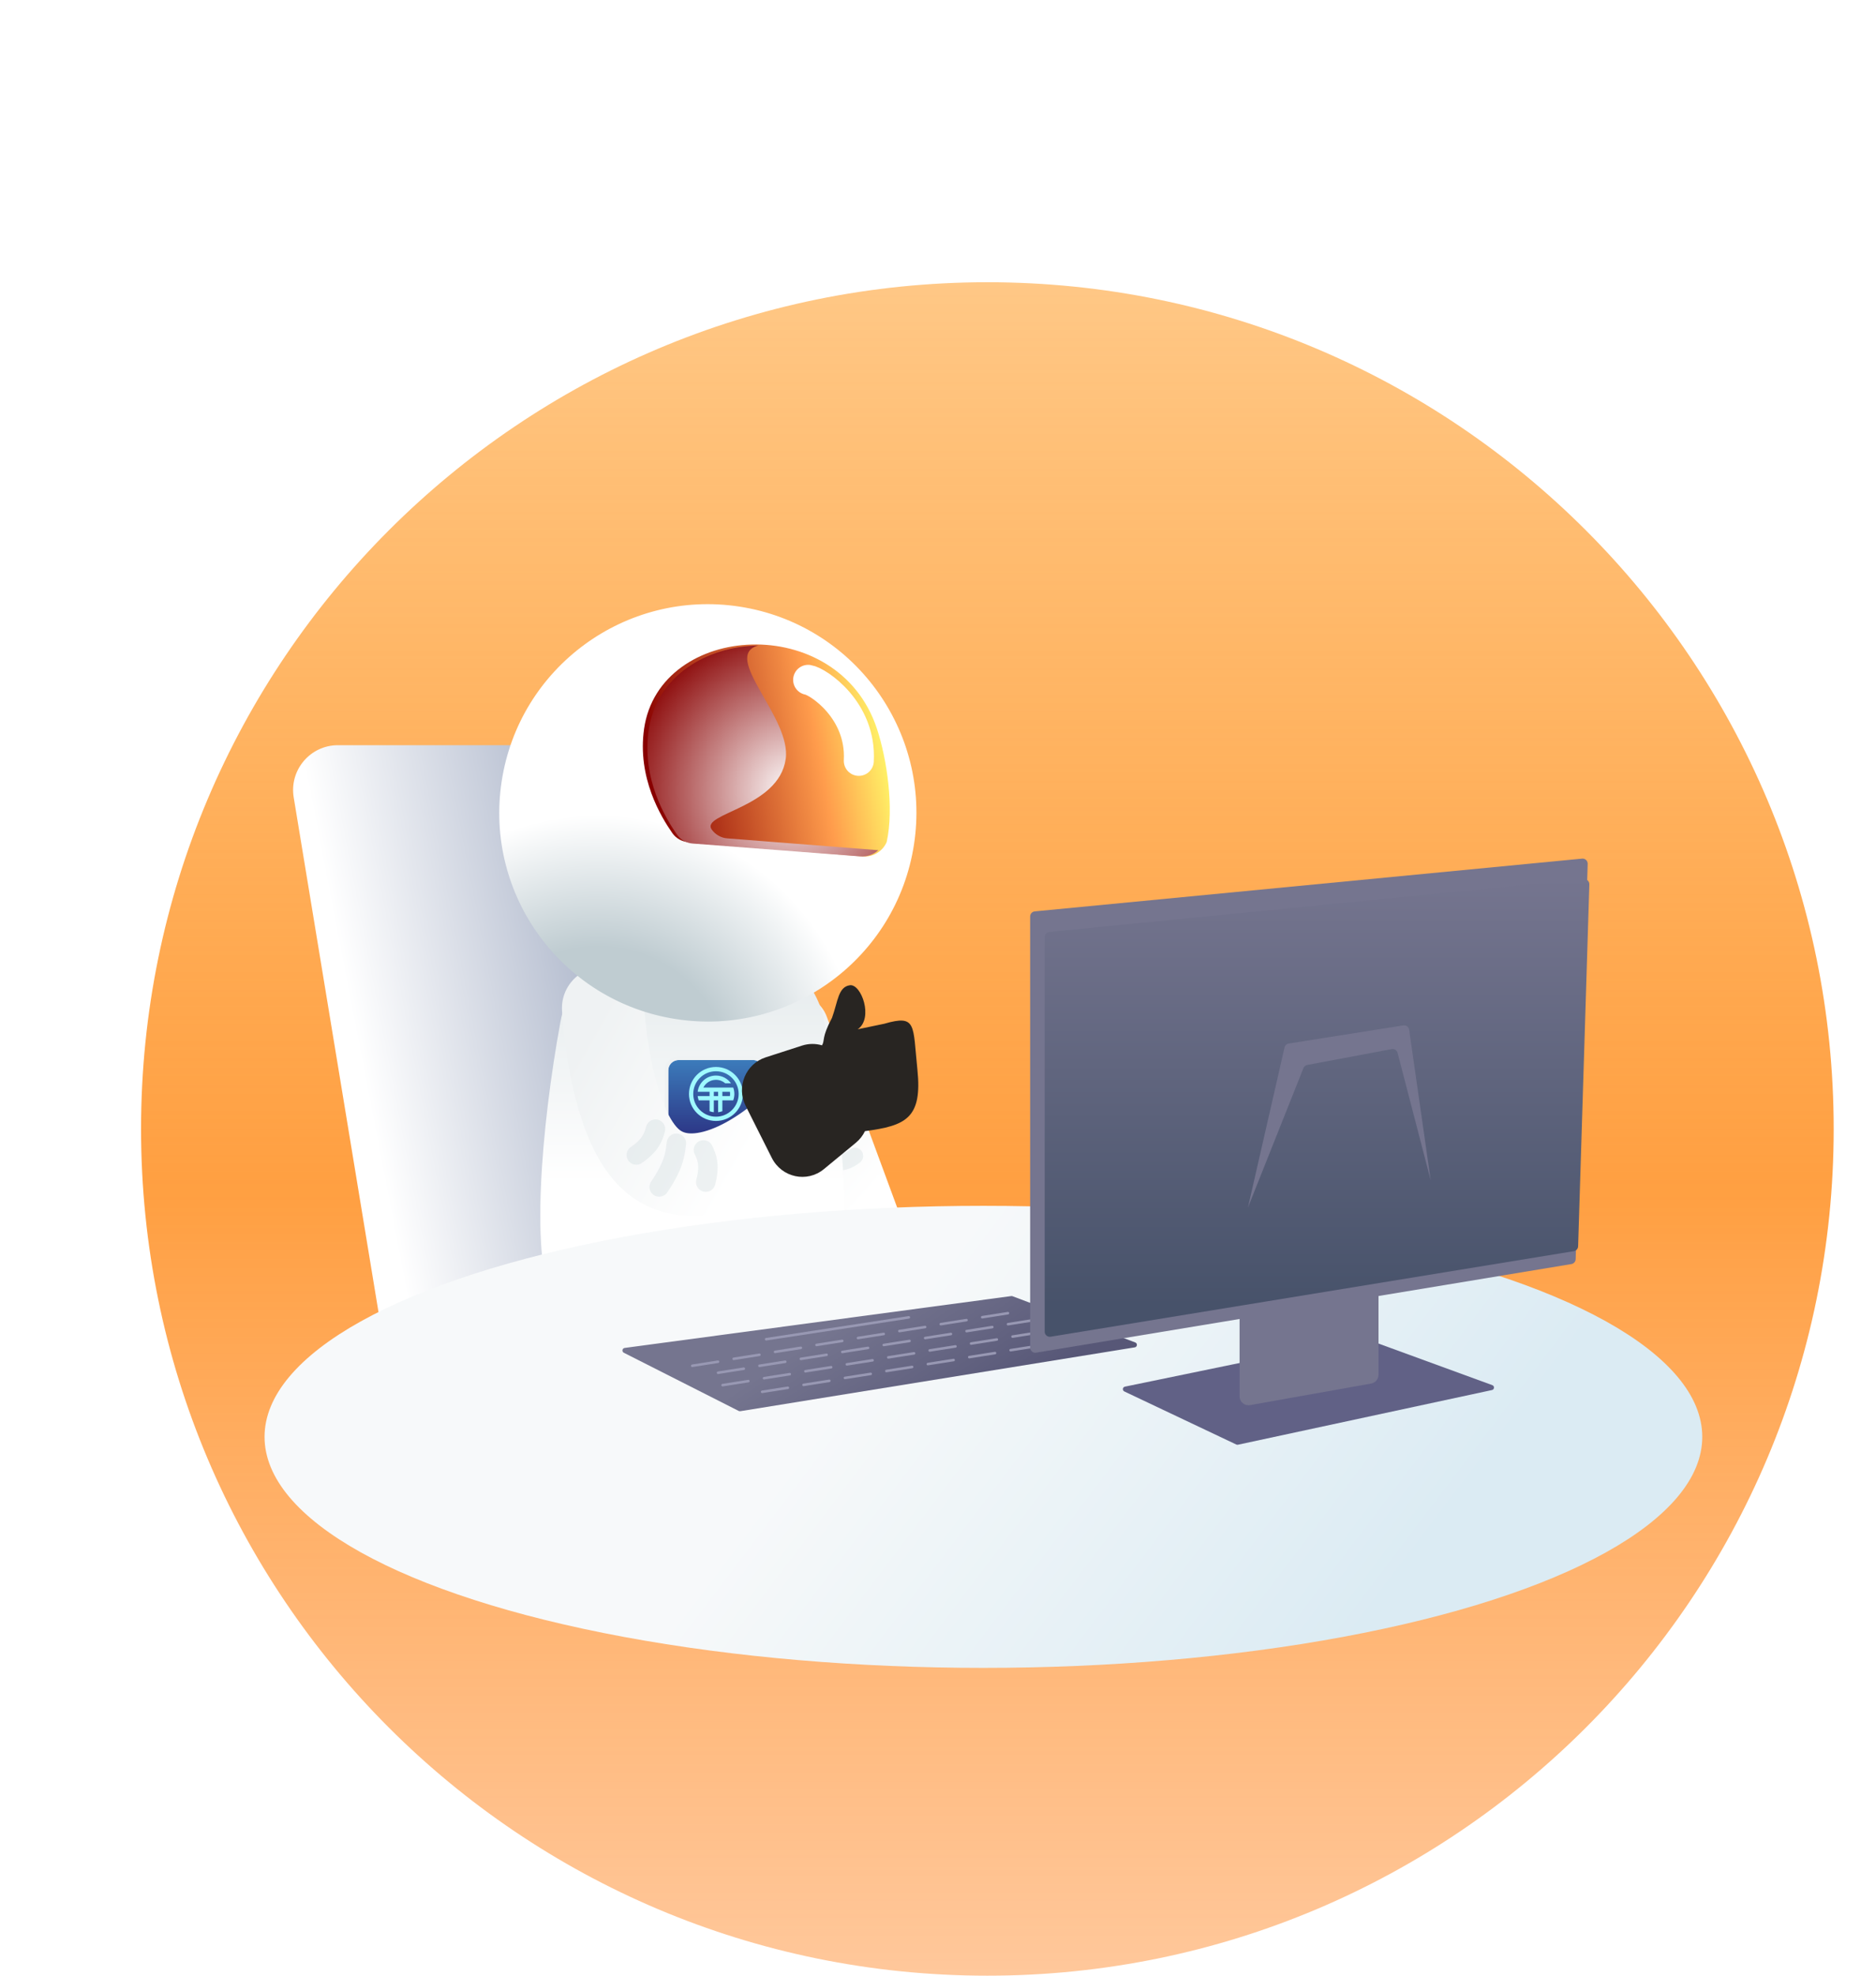 <svg width="133" height="140" viewBox="0 0 133 140" fill="none" xmlns="http://www.w3.org/2000/svg">
<path d="M130 80C130 113.137 103.137 140 70 140C36.863 140 10 113.137 10 80C10 46.863 36.863 20 70 20C103.137 20 130 46.863 130 80Z" fill="url(#paint0_linear_2286_32986)"/>
<g filter="url(#filter0_d_2286_32986)">
<path d="M56.3 72.623L61.784 87.486" stroke="url(#paint1_linear_2286_32986)" stroke-width="4.935" stroke-linecap="round"/>
<path d="M60.406 79.637C59.904 79.95 59.311 80.349 57.708 80.453" stroke="#C7D2D7" stroke-opacity="0.3" stroke-width="1.165" stroke-linecap="round"/>
<path d="M59.227 77.902C58.962 78.041 58.601 78.205 58.047 78.157" stroke="#C7D2D7" stroke-opacity="0.3" stroke-width="1.165" stroke-linecap="round"/>
<path d="M60.613 81.635C60.378 81.819 60.052 82.046 59.498 82.1" stroke="#C7D2D7" stroke-opacity="0.3" stroke-width="1.165" stroke-linecap="round"/>
</g>
<path d="M20.822 56.501C20.503 54.565 21.997 52.805 23.959 52.805H37.078C38.436 52.805 39.643 53.666 40.085 54.95L53.331 93.446C54.041 95.51 52.507 97.659 50.324 97.659H30.304C28.747 97.659 27.42 96.533 27.167 94.997L20.822 56.501Z" fill="url(#paint2_linear_2286_32986)"/>
<g filter="url(#filter1_d_2286_32986)">
<path d="M46.616 66.559C43.276 66.559 40.337 68.792 39.734 72.077C38.375 79.483 37.537 89.165 39.321 92.15C41.28 95.428 45.666 96.424 48.463 96.568V96.575C48.655 96.584 48.865 96.588 49.09 96.586C49.315 96.588 49.524 96.584 49.716 96.575V96.568C52.513 96.424 56.899 95.428 58.858 92.15C60.642 89.165 59.805 79.483 58.445 72.077C57.842 68.792 54.904 66.559 51.564 66.559H46.616Z" fill="url(#paint3_linear_2286_32986)"/>
<path d="M55.448 97.564L52.264 95.02L57.351 88.65L60.536 91.194L55.448 97.564ZM63.266 107.547C62.134 109.493 59.639 110.152 57.693 109.02C55.748 107.888 55.088 105.393 56.22 103.447L63.266 107.547ZM60.536 91.194C62.24 92.555 63.992 94.745 64.782 97.616C65.607 100.616 65.295 104.062 63.266 107.547L56.22 103.447C57.185 101.789 57.146 100.593 56.922 99.779C56.663 98.837 56.043 98.039 55.448 97.564L60.536 91.194Z" fill="white"/>
<path d="M44.615 96.984L41.43 94.44L46.518 88.07L49.703 90.614L44.615 96.984ZM52.772 109.05C51.64 110.996 49.145 111.656 47.199 110.524C45.253 109.392 44.593 106.897 45.725 104.951L52.772 109.05ZM49.703 90.614C51.621 92.147 53.598 94.616 54.488 97.845C55.414 101.201 55.079 105.083 52.772 109.05L45.725 104.951C46.968 102.815 46.954 101.186 46.63 100.013C46.271 98.712 45.427 97.632 44.615 96.984L49.703 90.614Z" fill="white"/>
<g filter="url(#filter2_d_2286_32986)">
<rect x="47.377" y="74.465" width="6.766" height="5.38" rx="0.734" fill="url(#paint4_linear_2286_32986)"/>
<rect x="47.255" y="74.343" width="7.011" height="5.625" rx="0.856" stroke="#EFF2F3" stroke-width="0.245"/>
</g>
<path d="M42.041 93.814C45.147 95.403 52.831 97.082 58.719 91.093" stroke="#C7D2D7" stroke-opacity="0.3" stroke-width="1.386" stroke-linecap="round"/>
<path d="M62.52 96.586C61.708 97.113 60.749 97.772 58.097 98.377" stroke="#C7D2D7" stroke-opacity="0.3" stroke-width="1.386" stroke-linecap="round"/>
<path d="M52.948 100.293C52.036 100.617 50.95 101.036 48.23 101.008" stroke="#C7D2D7" stroke-opacity="0.3" stroke-width="1.386" stroke-linecap="round"/>
<path d="M61.031 100.074C60.573 100.173 60.025 100.307 58.722 100.124" stroke="#C7D2D7" stroke-opacity="0.3" stroke-width="1.386" stroke-linecap="round"/>
<path d="M50.639 103.553C50.17 103.543 49.607 103.545 48.381 103.065" stroke="#C7D2D7" stroke-opacity="0.3" stroke-width="1.386" stroke-linecap="round"/>
<path d="M49.873 76.739H49.865C50.031 76.414 50.369 76.191 50.759 76.191C51.01 76.191 51.24 76.284 51.416 76.437H51.422H51.822C51.585 76.105 51.197 75.889 50.759 75.889C50.089 75.889 49.538 76.393 49.463 77.042L50.305 77.042V77.344H49.463L49.463 77.347C49.475 77.451 49.5 77.551 49.535 77.647H50.305V78.416C50.401 78.452 50.502 78.477 50.607 78.489V77.647H50.91V78.489C51.015 78.477 51.116 78.452 51.212 78.416V77.647H51.982C52.034 77.505 52.063 77.353 52.063 77.193C52.063 77.034 52.034 76.881 51.982 76.739H51.803H49.873ZM50.91 77.344H50.607V77.042H50.91V77.344ZM51.749 77.344H51.212V77.042H51.749C51.757 77.091 51.761 77.142 51.761 77.193C51.761 77.244 51.757 77.295 51.749 77.344Z" fill="#9FF9FF"/>
<path d="M50.758 75.281C49.701 75.281 48.845 76.137 48.845 77.194C48.845 78.25 49.701 79.106 50.758 79.106C51.814 79.106 52.67 78.25 52.67 77.194C52.67 76.137 51.814 75.281 50.758 75.281ZM50.758 78.803C49.869 78.803 49.148 78.082 49.148 77.194C49.148 76.305 49.869 75.584 50.758 75.584C51.646 75.584 52.367 76.305 52.367 77.194C52.367 78.082 51.646 78.803 50.758 78.803Z" fill="#9FF9FF"/>
<g filter="url(#filter3_d_2286_32986)">
<ellipse cx="57.043" cy="75.621" rx="0.745" ry="1.129" transform="rotate(-2.653 57.043 75.621)" fill="url(#paint5_radial_2286_32986)"/>
<path d="M57.1 76.871C57.36 76.858 57.572 76.689 57.711 76.456C57.85 76.222 57.924 75.912 57.908 75.581C57.893 75.249 57.791 74.947 57.63 74.727C57.471 74.508 57.244 74.359 56.985 74.371C56.725 74.383 56.513 74.552 56.375 74.785C56.236 75.019 56.161 75.329 56.177 75.661C56.192 75.993 56.295 76.295 56.455 76.514C56.614 76.733 56.841 76.882 57.1 76.871Z" stroke="#EFF2F3" stroke-width="0.245"/>
</g>
<g filter="url(#filter4_d_2286_32986)">
<ellipse cx="57.186" cy="78.716" rx="0.745" ry="1.129" transform="rotate(-2.653 57.186 78.716)" fill="url(#paint6_radial_2286_32986)"/>
<path d="M57.244 79.966C57.503 79.954 57.715 79.784 57.854 79.552C57.993 79.318 58.067 79.008 58.052 78.676C58.036 78.344 57.934 78.042 57.773 77.823C57.614 77.604 57.387 77.454 57.128 77.466C56.868 77.478 56.656 77.648 56.518 77.881C56.379 78.114 56.304 78.424 56.32 78.756C56.335 79.088 56.438 79.39 56.598 79.61C56.757 79.829 56.984 79.978 57.244 79.966Z" stroke="#EFF2F3" stroke-width="0.245"/>
</g>
</g>
<g filter="url(#filter5_d_2286_32986)">
<ellipse cx="69.719" cy="101.492" rx="50.964" ry="16.371" fill="url(#paint7_linear_2286_32986)"/>
</g>
<path d="M79.711 98.601C79.554 98.526 79.581 98.295 79.752 98.26L96.536 94.799C96.569 94.793 96.603 94.795 96.635 94.807L105.798 98.154C105.969 98.216 105.952 98.463 105.774 98.501L87.767 102.375C87.728 102.383 87.687 102.379 87.651 102.362L79.711 98.601Z" fill="#616186"/>
<path d="M87.88 91.128C87.88 90.839 88.076 90.586 88.356 90.514L96.938 88.305C97.339 88.202 97.73 88.505 97.73 88.92V97.416C97.73 97.723 97.51 97.987 97.207 98.04L88.626 99.569C88.237 99.638 87.88 99.34 87.88 98.945V91.128Z" fill="#75758F"/>
<path d="M52.373 99.983L44.227 95.858C44.069 95.778 44.109 95.541 44.285 95.517L71.695 91.842C71.725 91.838 71.755 91.841 71.783 91.852L80.484 95.128C80.658 95.193 80.633 95.447 80.45 95.476L52.484 100C52.446 100.006 52.407 100 52.373 99.983Z" fill="url(#paint8_linear_2286_32986)"/>
<path d="M54.316 94.9L64.43 93.35" stroke="#9898B3" stroke-width="0.181" stroke-linecap="round"/>
<path d="M49.077 96.781L50.903 96.494" stroke="#9898B3" stroke-width="0.181" stroke-linecap="round"/>
<path d="M52.015 96.289L53.84 96.002" stroke="#9898B3" stroke-width="0.181" stroke-linecap="round"/>
<path d="M54.949 95.797L56.775 95.51" stroke="#9898B3" stroke-width="0.181" stroke-linecap="round"/>
<path d="M57.887 95.306L59.712 95.019" stroke="#9898B3" stroke-width="0.181" stroke-linecap="round"/>
<path d="M60.826 94.814L62.651 94.527" stroke="#9898B3" stroke-width="0.181" stroke-linecap="round"/>
<path d="M63.761 94.322L65.587 94.035" stroke="#9898B3" stroke-width="0.181" stroke-linecap="round"/>
<path d="M66.695 93.832L68.521 93.545" stroke="#9898B3" stroke-width="0.181" stroke-linecap="round"/>
<path d="M69.634 93.34L71.46 93.053" stroke="#9898B3" stroke-width="0.181" stroke-linecap="round"/>
<path d="M50.906 97.275L52.731 96.988" stroke="#9898B3" stroke-width="0.181" stroke-linecap="round"/>
<path d="M53.843 96.783L55.669 96.496" stroke="#9898B3" stroke-width="0.181" stroke-linecap="round"/>
<path d="M56.778 96.291L58.604 96.004" stroke="#9898B3" stroke-width="0.181" stroke-linecap="round"/>
<path d="M59.715 95.801L61.541 95.514" stroke="#9898B3" stroke-width="0.181" stroke-linecap="round"/>
<path d="M62.655 95.308L64.481 95.022" stroke="#9898B3" stroke-width="0.181" stroke-linecap="round"/>
<path d="M65.59 94.816L67.416 94.529" stroke="#9898B3" stroke-width="0.181" stroke-linecap="round"/>
<path d="M68.523 94.326L70.349 94.039" stroke="#9898B3" stroke-width="0.181" stroke-linecap="round"/>
<path d="M71.462 93.834L73.288 93.547" stroke="#9898B3" stroke-width="0.181" stroke-linecap="round"/>
<path d="M51.227 98.154L53.053 97.867" stroke="#9898B3" stroke-width="0.181" stroke-linecap="round"/>
<path d="M54.165 97.662L55.99 97.375" stroke="#9898B3" stroke-width="0.181" stroke-linecap="round"/>
<path d="M57.099 97.17L58.925 96.883" stroke="#9898B3" stroke-width="0.181" stroke-linecap="round"/>
<path d="M60.037 96.68L61.862 96.393" stroke="#9898B3" stroke-width="0.181" stroke-linecap="round"/>
<path d="M62.976 96.187L64.801 95.9" stroke="#9898B3" stroke-width="0.181" stroke-linecap="round"/>
<path d="M65.911 95.695L67.737 95.408" stroke="#9898B3" stroke-width="0.181" stroke-linecap="round"/>
<path d="M68.845 95.205L70.671 94.918" stroke="#9898B3" stroke-width="0.181" stroke-linecap="round"/>
<path d="M71.784 94.713L73.609 94.426" stroke="#9898B3" stroke-width="0.181" stroke-linecap="round"/>
<path d="M54.03 98.627L55.856 98.34" stroke="#9898B3" stroke-width="0.181" stroke-linecap="round"/>
<path d="M56.968 98.135L58.794 97.848" stroke="#9898B3" stroke-width="0.181" stroke-linecap="round"/>
<path d="M59.903 97.642L61.729 97.356" stroke="#9898B3" stroke-width="0.181" stroke-linecap="round"/>
<path d="M62.84 97.152L64.666 96.865" stroke="#9898B3" stroke-width="0.181" stroke-linecap="round"/>
<path d="M65.779 96.66L67.605 96.373" stroke="#9898B3" stroke-width="0.181" stroke-linecap="round"/>
<path d="M68.716 96.168L70.541 95.881" stroke="#9898B3" stroke-width="0.181" stroke-linecap="round"/>
<path d="M71.647 95.677L73.473 95.391" stroke="#9898B3" stroke-width="0.181" stroke-linecap="round"/>
<path d="M74.587 95.185L76.413 94.898" stroke="#9898B3" stroke-width="0.181" stroke-linecap="round"/>
<path d="M73.033 64.942C73.033 64.756 73.175 64.599 73.361 64.582L112.163 60.844C112.381 60.823 112.567 60.998 112.56 61.216L111.708 89.227C111.703 89.4 111.576 89.545 111.405 89.574L73.455 95.852C73.234 95.888 73.033 95.718 73.033 95.494V64.942Z" fill="#75758F"/>
<path d="M74.064 66.4V94.364C74.064 94.588 74.265 94.758 74.485 94.722L111.578 88.659C111.749 88.631 111.877 88.486 111.882 88.312L112.678 62.666C112.685 62.448 112.498 62.273 112.28 62.294L74.391 66.039C74.206 66.057 74.064 66.213 74.064 66.4Z" fill="url(#paint9_linear_2286_32986)"/>
<path d="M91.068 74.224L88.47 85.579L92.407 75.687C92.453 75.572 92.555 75.488 92.677 75.465L98.664 74.34C98.851 74.305 99.034 74.421 99.082 74.605L101.431 83.639L99.902 72.968C99.873 72.767 99.686 72.629 99.486 72.661L91.364 73.947C91.218 73.97 91.101 74.08 91.068 74.224Z" fill="#75758F"/>
<g filter="url(#filter6_d_2286_32986)">
<path d="M42.756 71.111C42.756 71.111 43.132 78.847 45.99 81.692C48.848 84.537 53.804 81.972 57.164 78.344" stroke="url(#paint10_linear_2286_32986)" stroke-width="5.834" stroke-linecap="round"/>
<path d="M47.953 80.688C47.874 81.38 47.807 82.222 46.733 83.788" stroke="#C7D2D7" stroke-opacity="0.3" stroke-width="1.377" stroke-linecap="round"/>
<path d="M46.473 79.686C46.332 80.176 46.185 80.784 45.112 81.523" stroke="#C7D2D7" stroke-opacity="0.3" stroke-width="1.377" stroke-linecap="round"/>
<path d="M49.871 81.162C50.084 81.626 50.369 82.183 50.035 83.443" stroke="#C7D2D7" stroke-opacity="0.3" stroke-width="1.377" stroke-linecap="round"/>
</g>
<path d="M54.718 82.051C55.42 83.446 57.215 83.832 58.412 82.844L60.681 80.973C60.958 80.743 61.174 80.463 61.323 80.154C64.207 79.771 65.402 79.254 65.04 75.793C64.708 72.628 65.01 71.873 62.692 72.544C62.579 72.577 60.917 72.905 60.808 72.936C61.947 72.154 61.058 69.685 60.241 69.817C59.423 69.948 59.409 70.943 58.989 72.117C58.222 73.554 58.496 73.717 58.276 74.074C57.825 73.941 57.335 73.94 56.863 74.092L54.282 74.926C52.862 75.385 52.188 77.02 52.865 78.366L54.718 82.051Z" fill="#282522"/>
<g filter="url(#filter7_d_2286_32986)">
<path d="M47.936 71.798C39.864 70.557 34.327 63.008 35.568 54.937C36.808 46.865 44.357 41.327 52.429 42.568C60.501 43.809 66.038 51.358 64.797 59.429C63.557 67.501 56.008 73.039 47.936 71.798Z" fill="url(#paint11_radial_2286_32986)"/>
<path d="M61.172 60.271C61.893 60.321 62.571 59.917 62.861 59.254C63.395 56.846 62.877 53.35 62.169 51.214C59.4 42.864 46.76 43.671 45.664 51.214C45.163 54.691 46.871 57.477 47.67 58.624C47.927 58.989 48.34 59.224 48.786 59.253L61.172 60.271Z" fill="url(#paint12_linear_2286_32986)"/>
<g style="mix-blend-mode:multiply">
<path d="M45.99 51.308C46.54 47.491 50.067 45.398 53.76 45.319C51.082 46.076 56.13 50.43 55.702 53.373C55.201 56.85 49.655 57.205 50.456 58.362C50.712 58.726 51.126 58.962 51.572 58.991L62.266 59.828C61.931 60.139 61.47 60.303 60.993 60.269L49.114 59.357C48.668 59.328 48.254 59.092 47.998 58.728C47.197 57.571 45.481 54.797 45.99 51.308Z" fill="url(#paint13_radial_2286_32986)"/>
</g>
<path d="M57.295 47.758C57.982 47.86 61.083 49.891 60.886 53.496" stroke="white" stroke-width="2.129" stroke-linecap="round"/>
</g>
<defs>
<filter id="filter0_d_2286_32986" x="47.029" y="69.107" width="23.502" height="23.101" filterUnits="userSpaceOnUse" color-interpolation-filters="sRGB">
<feFlood flood-opacity="0" result="BackgroundImageFix"/>
<feColorMatrix in="SourceAlpha" type="matrix" values="0 0 0 0 0 0 0 0 0 0 0 0 0 0 0 0 0 0 127 0" result="hardAlpha"/>
<feOffset dy="0.274"/>
<feGaussianBlur stdDeviation="0.137"/>
<feComposite in2="hardAlpha" operator="out"/>
<feColorMatrix type="matrix" values="0 0 0 0 0 0 0 0 0 0 0 0 0 0 0 0 0 0 0.25 0"/>
<feBlend mode="normal" in2="BackgroundImageFix" result="effect1_dropShadow_2286_32986"/>
<feBlend mode="normal" in="SourceGraphic" in2="effect1_dropShadow_2286_32986" result="shape"/>
</filter>
<filter id="filter1_d_2286_32986" x="37.922" y="66.531" width="32.69" height="46.058" filterUnits="userSpaceOnUse" color-interpolation-filters="sRGB">
<feFlood flood-opacity="0" result="BackgroundImageFix"/>
<feColorMatrix in="SourceAlpha" type="matrix" values="0 0 0 0 0 0 0 0 0 0 0 0 0 0 0 0 0 0 127 0" result="hardAlpha"/>
<feOffset dy="0.326"/>
<feGaussianBlur stdDeviation="0.163"/>
<feComposite in2="hardAlpha" operator="out"/>
<feColorMatrix type="matrix" values="0 0 0 0 0 0 0 0 0 0 0 0 0 0 0 0 0 0 0.25 0"/>
<feBlend mode="normal" in2="BackgroundImageFix" result="effect1_dropShadow_2286_32986"/>
<feBlend mode="normal" in="SourceGraphic" in2="effect1_dropShadow_2286_32986" result="shape"/>
</filter>
<filter id="filter2_d_2286_32986" x="46.807" y="74.221" width="7.908" height="6.521" filterUnits="userSpaceOnUse" color-interpolation-filters="sRGB">
<feFlood flood-opacity="0" result="BackgroundImageFix"/>
<feColorMatrix in="SourceAlpha" type="matrix" values="0 0 0 0 0 0 0 0 0 0 0 0 0 0 0 0 0 0 127 0" result="hardAlpha"/>
<feOffset dy="0.326"/>
<feGaussianBlur stdDeviation="0.163"/>
<feComposite in2="hardAlpha" operator="out"/>
<feColorMatrix type="matrix" values="0 0 0 0 0 0 0 0 0 0 0 0 0 0 0 0 0 0 0.25 0"/>
<feBlend mode="normal" in2="BackgroundImageFix" result="effect1_dropShadow_2286_32986"/>
<feBlend mode="normal" in="SourceGraphic" in2="effect1_dropShadow_2286_32986" result="shape"/>
</filter>
<filter id="filter3_d_2286_32986" x="55.726" y="74.248" width="2.633" height="3.398" filterUnits="userSpaceOnUse" color-interpolation-filters="sRGB">
<feFlood flood-opacity="0" result="BackgroundImageFix"/>
<feColorMatrix in="SourceAlpha" type="matrix" values="0 0 0 0 0 0 0 0 0 0 0 0 0 0 0 0 0 0 127 0" result="hardAlpha"/>
<feOffset dy="0.326"/>
<feGaussianBlur stdDeviation="0.163"/>
<feComposite in2="hardAlpha" operator="out"/>
<feColorMatrix type="matrix" values="0 0 0 0 0 0 0 0 0 0 0 0 0 0 0 0 0 0 0.25 0"/>
<feBlend mode="normal" in2="BackgroundImageFix" result="effect1_dropShadow_2286_32986"/>
<feBlend mode="normal" in="SourceGraphic" in2="effect1_dropShadow_2286_32986" result="shape"/>
</filter>
<filter id="filter4_d_2286_32986" x="55.869" y="77.344" width="2.633" height="3.398" filterUnits="userSpaceOnUse" color-interpolation-filters="sRGB">
<feFlood flood-opacity="0" result="BackgroundImageFix"/>
<feColorMatrix in="SourceAlpha" type="matrix" values="0 0 0 0 0 0 0 0 0 0 0 0 0 0 0 0 0 0 127 0" result="hardAlpha"/>
<feOffset dy="0.326"/>
<feGaussianBlur stdDeviation="0.163"/>
<feComposite in2="hardAlpha" operator="out"/>
<feColorMatrix type="matrix" values="0 0 0 0 0 0 0 0 0 0 0 0 0 0 0 0 0 0 0.25 0"/>
<feBlend mode="normal" in2="BackgroundImageFix" result="effect1_dropShadow_2286_32986"/>
<feBlend mode="normal" in="SourceGraphic" in2="effect1_dropShadow_2286_32986" result="shape"/>
</filter>
<filter id="filter5_d_2286_32986" x="15.809" y="82.502" width="107.819" height="38.633" filterUnits="userSpaceOnUse" color-interpolation-filters="sRGB">
<feFlood flood-opacity="0" result="BackgroundImageFix"/>
<feColorMatrix in="SourceAlpha" type="matrix" values="0 0 0 0 0 0 0 0 0 0 0 0 0 0 0 0 0 0 127 0" result="hardAlpha"/>
<feOffset dy="0.326"/>
<feGaussianBlur stdDeviation="1.473"/>
<feComposite in2="hardAlpha" operator="out"/>
<feColorMatrix type="matrix" values="0 0 0 0 0 0 0 0 0 0 0 0 0 0 0 0 0 0 0.25 0"/>
<feBlend mode="normal" in2="BackgroundImageFix" result="effect1_dropShadow_2286_32986"/>
<feBlend mode="normal" in="SourceGraphic" in2="effect1_dropShadow_2286_32986" result="shape"/>
</filter>
<filter id="filter6_d_2286_32986" x="33.65" y="67.092" width="27.921" height="25.32" filterUnits="userSpaceOnUse" color-interpolation-filters="sRGB">
<feFlood flood-opacity="0" result="BackgroundImageFix"/>
<feColorMatrix in="SourceAlpha" type="matrix" values="0 0 0 0 0 0 0 0 0 0 0 0 0 0 0 0 0 0 127 0" result="hardAlpha"/>
<feOffset dy="0.324"/>
<feGaussianBlur stdDeviation="0.162"/>
<feComposite in2="hardAlpha" operator="out"/>
<feColorMatrix type="matrix" values="0 0 0 0 0 0 0 0 0 0 0 0 0 0 0 0 0 0 0.25 0"/>
<feBlend mode="normal" in2="BackgroundImageFix" result="effect1_dropShadow_2286_32986"/>
<feBlend mode="normal" in="SourceGraphic" in2="effect1_dropShadow_2286_32986" result="shape"/>
</filter>
<filter id="filter7_d_2286_32986" x="32.903" y="40.32" width="34.558" height="34.558" filterUnits="userSpaceOnUse" color-interpolation-filters="sRGB">
<feFlood flood-opacity="0" result="BackgroundImageFix"/>
<feColorMatrix in="SourceAlpha" type="matrix" values="0 0 0 0 0 0 0 0 0 0 0 0 0 0 0 0 0 0 127 0" result="hardAlpha"/>
<feOffset dy="0.418"/>
<feGaussianBlur stdDeviation="0.209"/>
<feComposite in2="hardAlpha" operator="out"/>
<feColorMatrix type="matrix" values="0 0 0 0 0 0 0 0 0 0 0 0 0 0 0 0 0 0 0.25 0"/>
<feBlend mode="normal" in2="BackgroundImageFix" result="effect1_dropShadow_2286_32986"/>
<feBlend mode="normal" in="SourceGraphic" in2="effect1_dropShadow_2286_32986" result="shape"/>
</filter>
<linearGradient id="paint0_linear_2286_32986" x1="70" y1="20" x2="70" y2="140" gradientUnits="userSpaceOnUse">
<stop stop-color="#FF9211" stop-opacity="0.51"/>
<stop offset="0.536" stop-color="#FF9731" stop-opacity="0.92"/>
<stop offset="1" stop-color="#FF9C4C" stop-opacity="0.56"/>
</linearGradient>
<linearGradient id="paint1_linear_2286_32986" x1="53.298" y1="75.907" x2="62.084" y2="83.884" gradientUnits="userSpaceOnUse">
<stop stop-color="#EFF2F3"/>
<stop offset="1" stop-color="white"/>
</linearGradient>
<linearGradient id="paint2_linear_2286_32986" x1="24.936" y1="71.853" x2="66.56" y2="63.809" gradientUnits="userSpaceOnUse">
<stop stop-color="white"/>
<stop offset="1" stop-color="#445987"/>
</linearGradient>
<linearGradient id="paint3_linear_2286_32986" x1="49.09" y1="66.559" x2="49.09" y2="96.587" gradientUnits="userSpaceOnUse">
<stop stop-color="#E3E9EB"/>
<stop offset="0.567" stop-color="white"/>
</linearGradient>
<linearGradient id="paint4_linear_2286_32986" x1="50.761" y1="67.599" x2="50.761" y2="79.845" gradientUnits="userSpaceOnUse">
<stop stop-color="#50D5FF"/>
<stop offset="1" stop-color="#2C3585"/>
</linearGradient>
<radialGradient id="paint5_radial_2286_32986" cx="0" cy="0" r="1" gradientUnits="userSpaceOnUse" gradientTransform="translate(57.043 75.621) rotate(90) scale(1.645 1.085)">
<stop stop-color="#51E0FF"/>
<stop offset="1" stop-color="#4E7CB4"/>
</radialGradient>
<radialGradient id="paint6_radial_2286_32986" cx="0" cy="0" r="1" gradientUnits="userSpaceOnUse" gradientTransform="translate(57.186 78.716) rotate(90) scale(1.645 1.085)">
<stop stop-color="#FFB3B3"/>
<stop offset="1" stop-color="#F20000"/>
</radialGradient>
<linearGradient id="paint7_linear_2286_32986" x1="69.719" y1="85.121" x2="101.277" y2="109.034" gradientUnits="userSpaceOnUse">
<stop stop-color="#F7F9FA"/>
<stop offset="1" stop-color="#DBEBF3"/>
</linearGradient>
<linearGradient id="paint8_linear_2286_32986" x1="62.414" y1="91.836" x2="68.459" y2="101.055" gradientUnits="userSpaceOnUse">
<stop stop-color="#75758F"/>
<stop offset="1" stop-color="#575777"/>
</linearGradient>
<linearGradient id="paint9_linear_2286_32986" x1="93.378" y1="62.254" x2="93.378" y2="92.535" gradientUnits="userSpaceOnUse">
<stop stop-color="#75758F"/>
<stop offset="1" stop-color="#47526A"/>
</linearGradient>
<linearGradient id="paint10_linear_2286_32986" x1="40.135" y1="75.67" x2="52.321" y2="82.62" gradientUnits="userSpaceOnUse">
<stop stop-color="#EFF2F3"/>
<stop offset="1" stop-color="white"/>
</linearGradient>
<radialGradient id="paint11_radial_2286_32986" cx="0" cy="0" r="1" gradientUnits="userSpaceOnUse" gradientTransform="translate(42.386 76.052) rotate(-171.262) scale(24.721)">
<stop offset="0.381" stop-color="#BFCCD1"/>
<stop offset="0.758" stop-color="white"/>
</radialGradient>
<linearGradient id="paint12_linear_2286_32986" x1="62.725" y1="51.616" x2="46.199" y2="54.615" gradientUnits="userSpaceOnUse">
<stop stop-color="#FFF668"/>
<stop offset="0.29" stop-color="#FF9C4C"/>
<stop offset="1" stop-color="#880000"/>
</linearGradient>
<radialGradient id="paint13_radial_2286_32986" cx="0" cy="0" r="1" gradientUnits="userSpaceOnUse" gradientTransform="translate(56.219 55.613) rotate(169.715) scale(13.22)">
<stop stop-color="white"/>
<stop offset="0.939" stop-color="#880000"/>
</radialGradient>
</defs>
</svg>
